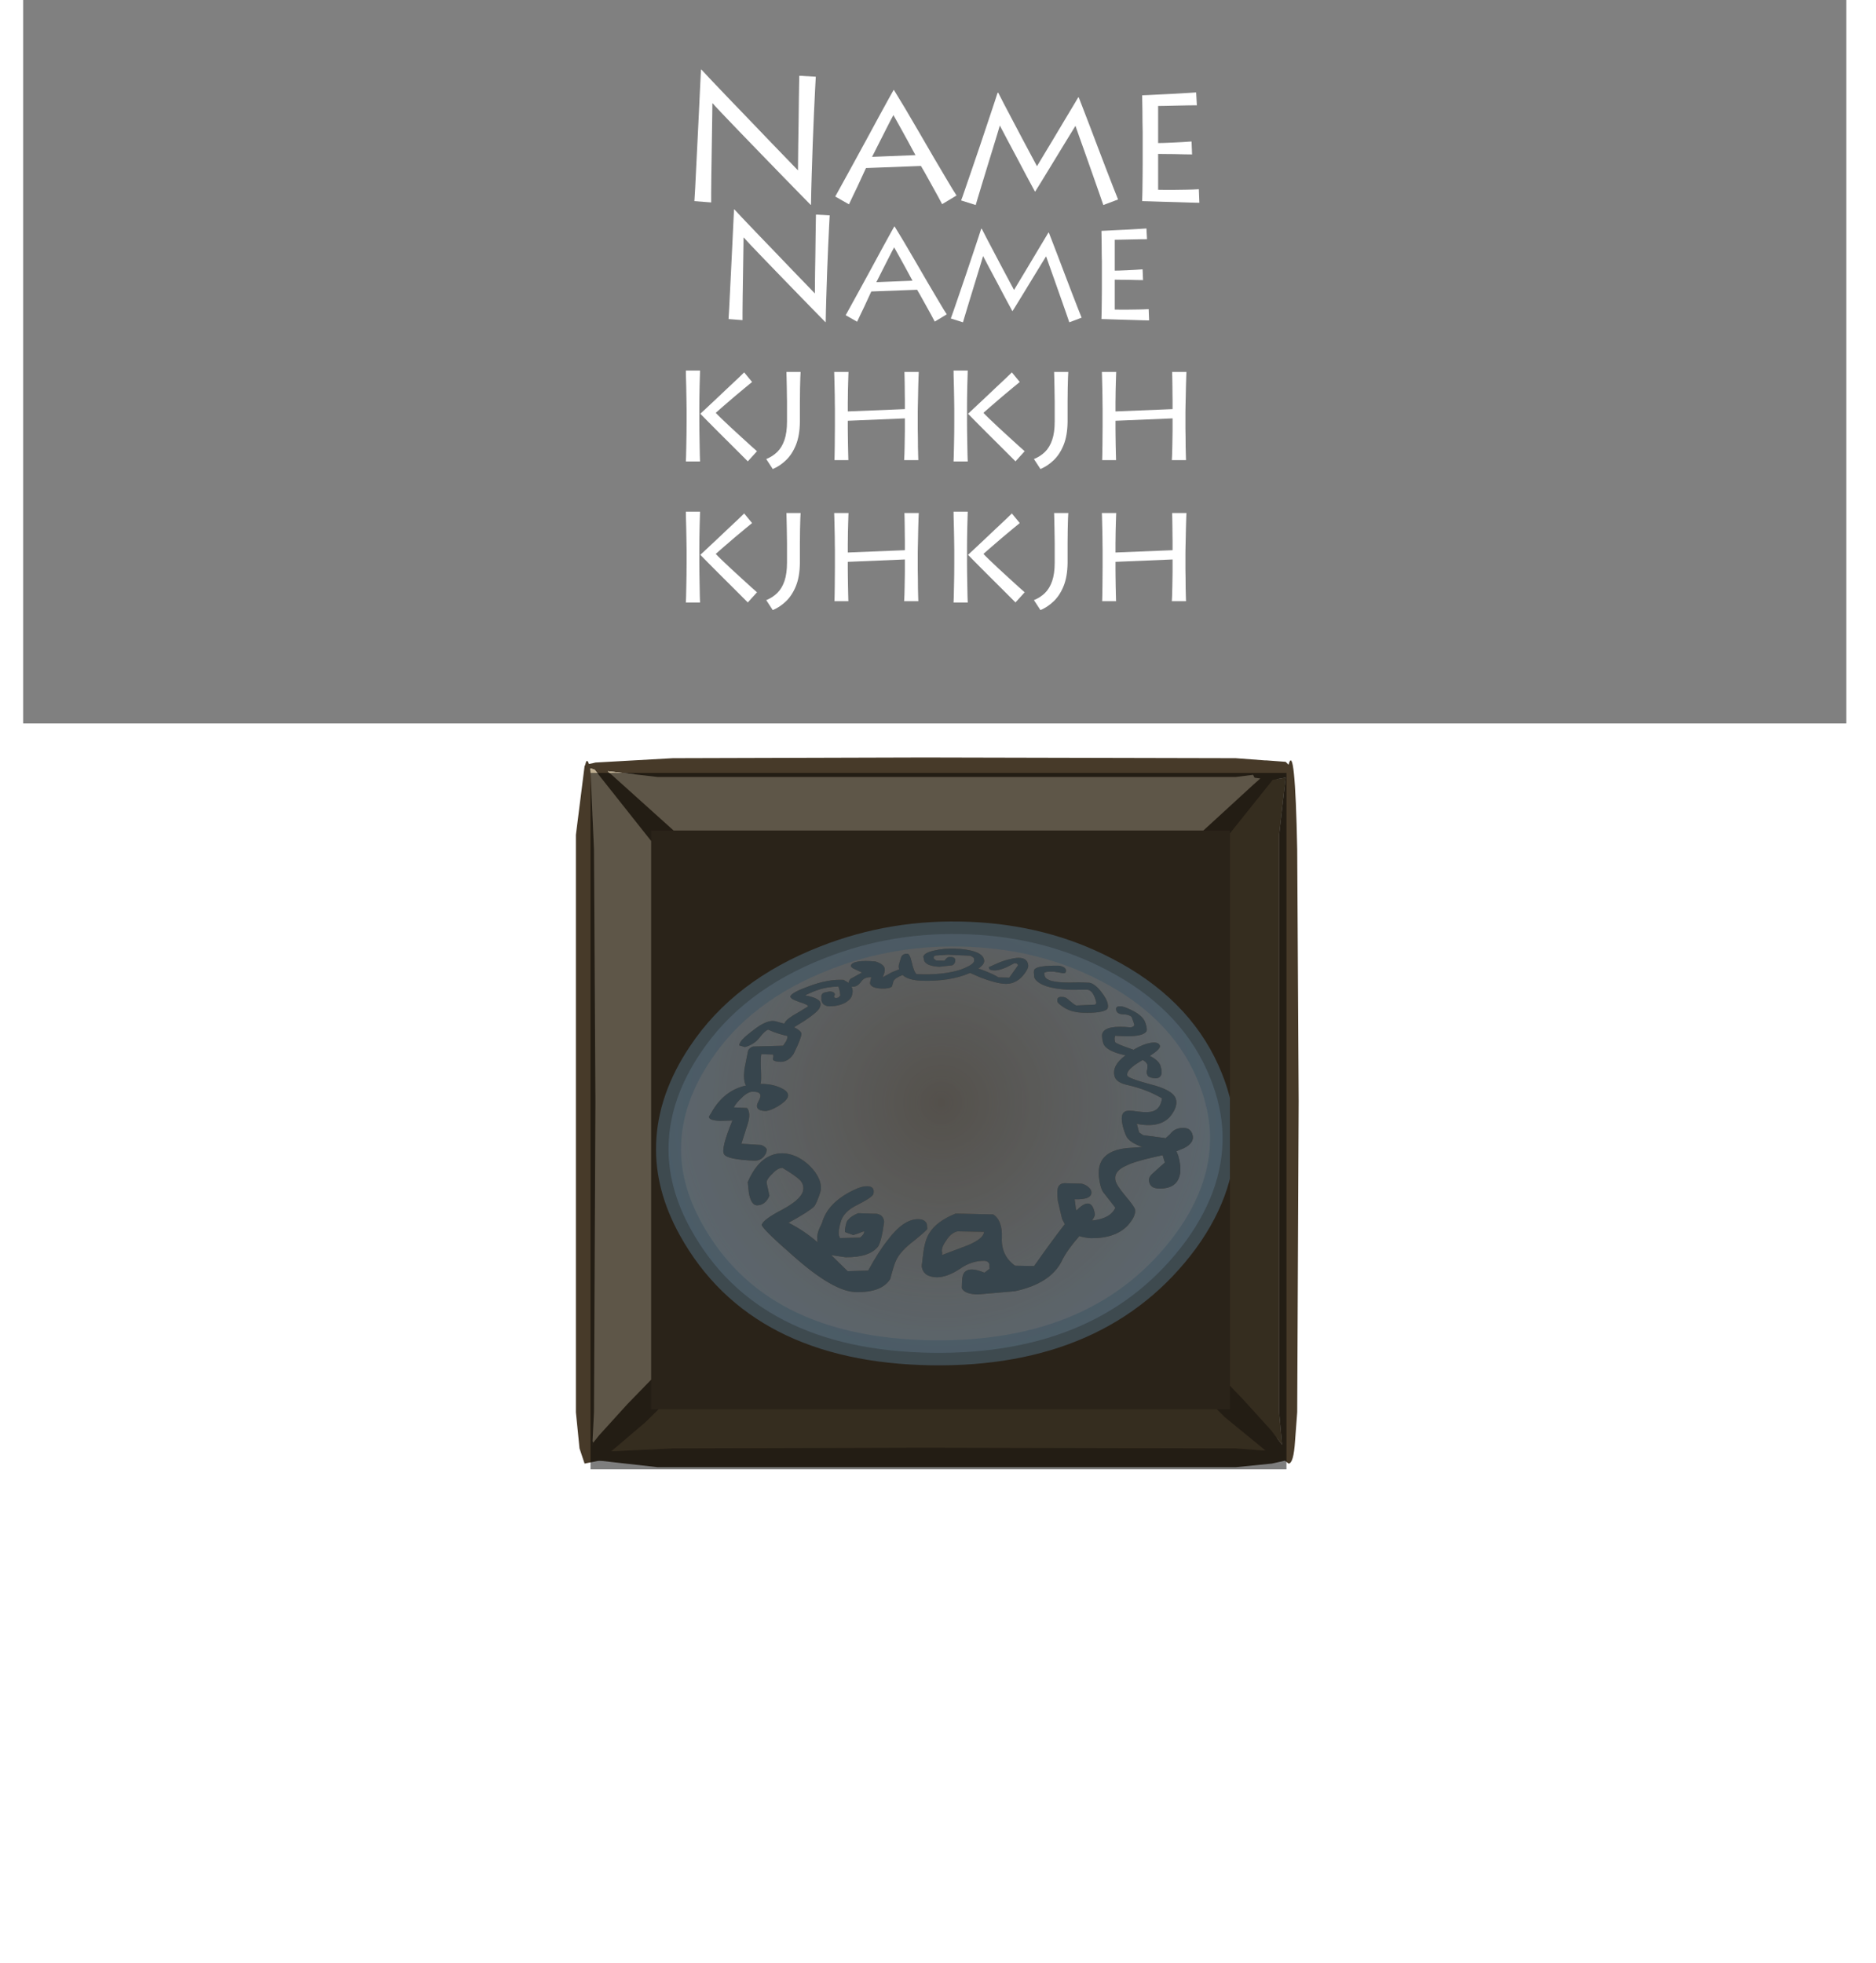 <?xml version="1.0" encoding="UTF-8" standalone="no"?>
<svg xmlns:ffdec="https://www.free-decompiler.com/flash" xmlns:xlink="http://www.w3.org/1999/xlink" ffdec:objectType="frame" height="135.65px" width="129.65px" xmlns="http://www.w3.org/2000/svg">
  <g transform="matrix(1.0, 0.0, 0.0, 1.0, 45.0, 57.4)">
    <use ffdec:characterId="933" height="47.45" id="bgcolor" transform="matrix(1.0, 0.0, 0.0, 1.0, -4.2, -3.9)" width="47.45" xlink:href="#sprite0"/>
    <use ffdec:characterId="921" height="22.0" id="hitbox" transform="matrix(2.23, 0.0, 0.0, 2.175, -4.55, -4.25)" width="22.0" xlink:href="#sprite1"/>
    <clipPath id="clipPath0" transform="matrix(1.0, 0.0, 0.0, 1.0, 0.0, 0.0)">
      <path d="M40.0 0.0 L40.0 40.0 0.0 40.0 0.0 0.0 40.0 0.0" fill="#cccccc" fill-rule="evenodd" stroke="none"/>
    </clipPath>
    <g clip-path="url(#clipPath0)">
      <filter id="filter0">
        <feColorMatrix in="SourceGraphic" result="filterResult0" type="matrix" values="0 0 0 0 0.302,0 0 0 0 0.694,0 0 0 0 0.992,0 0 0 1 0"/>
        <feConvolveMatrix divisor="484.0" in="filterResult0" kernelMatrix="1 1 1 1 1 1 1 1 1 1 1 1 1 1 1 1 1 1 1 1 1 1 1 1 1 1 1 1 1 1 1 1 1 1 1 1 1 1 1 1 1 1 1 1 1 1 1 1 1 1 1 1 1 1 1 1 1 1 1 1 1 1 1 1 1 1 1 1 1 1 1 1 1 1 1 1 1 1 1 1 1 1 1 1 1 1 1 1 1 1 1 1 1 1 1 1 1 1 1 1 1 1 1 1 1 1 1 1 1 1 1 1 1 1 1 1 1 1 1 1 1 1 1 1 1 1 1 1 1 1 1 1 1 1 1 1 1 1 1 1 1 1 1 1 1 1 1 1 1 1 1 1 1 1 1 1 1 1 1 1 1 1 1 1 1 1 1 1 1 1 1 1 1 1 1 1 1 1 1 1 1 1 1 1 1 1 1 1 1 1 1 1 1 1 1 1 1 1 1 1 1 1 1 1 1 1 1 1 1 1 1 1 1 1 1 1 1 1 1 1 1 1 1 1 1 1 1 1 1 1 1 1 1 1 1 1 1 1 1 1 1 1 1 1 1 1 1 1 1 1 1 1 1 1 1 1 1 1 1 1 1 1 1 1 1 1 1 1 1 1 1 1 1 1 1 1 1 1 1 1 1 1 1 1 1 1 1 1 1 1 1 1 1 1 1 1 1 1 1 1 1 1 1 1 1 1 1 1 1 1 1 1 1 1 1 1 1 1 1 1 1 1 1 1 1 1 1 1 1 1 1 1 1 1 1 1 1 1 1 1 1 1 1 1 1 1 1 1 1 1 1 1 1 1 1 1 1 1 1 1 1 1 1 1 1 1 1 1 1 1 1 1 1 1 1 1 1 1 1 1 1 1 1 1 1 1 1 1 1 1 1 1 1 1 1 1 1 1 1 1 1 1 1 1 1 1 1 1 1 1 1 1 1 1 1 1 1 1 1 1 1 1 1 1 1 1 1 1 1 1 1 1 1 1 1 1 1 1 1 1 1 1 1 1 1 1 1 1 1 1 1 1 1 1 1 1 1 1 1 1 1 1 1 1 1 1 1 1 1 1 1 1 1 1 1 1 1 1 1 1 1 1 1 1" order="22 22" result="filterResult1"/>
        <feComposite in="SourceGraphic" in2="filterResult1" operator="over" result="filterResult2"/>
      </filter>
      <use ffdec:characterId="724" filter="url(#filter0)" height="178.3" transform="matrix(0.172, 0.0, 0.0, 0.172, 0.338, 6.287)" width="232.65" xlink:href="#sprite2"/>
    </g>
    <filter id="filter1">
      <feColorMatrix in="SourceGraphic" result="filterResult3" type="matrix" values="0 0 0 0 0.0,0 0 0 0 0.0,0 0 0 0 0.0,0 0 0 1 0"/>
      <feConvolveMatrix divisor="4.0" in="filterResult3" kernelMatrix="1 1 1 1" order="2 2" result="filterResult4"/>
      <feComposite in="SourceGraphic" in2="filterResult4" operator="over" result="filterResult5"/>
    </filter>
    <use ffdec:characterId="935" filter="url(#filter1)" height="15.75" id="txt_hotkey" transform="matrix(1.0, 0.0, 0.0, 1.0, -3.85, -0.1)" width="18.0" xlink:href="#text0"/>
    <use ffdec:characterId="948" ffdec:characterName="Army_fla.Hud_BgButton_151" height="97.6" id="bg" transform="matrix(1.0, 0.0, 0.0, 1.0, -29.05, -29.25)" width="97.6" xlink:href="#sprite3"/>
    <use ffdec:characterId="950" ffdec:characterName="Army_fla.Hud_cooldown_152" height="48.5" id="cdcover" transform="matrix(0.998, 0.0, 0.0, 0.99, -4.2, -4)" width="48.1" xlink:href="#sprite4"/>
    <use ffdec:characterId="950" ffdec:characterName="Army_fla.Hud_cooldown_152" height="48.5" id="cd" transform="matrix(0.998, 0.0, 0.0, 0.99, -4.2, -4)" width="48.1" xlink:href="#sprite4"/>
    <use ffdec:characterId="953" ffdec:characterName="Army_fla.Hud_Description_153" height="50.1" id="desc" transform="matrix(1.0, 0.0, 0.0, 1.0, -44.9, -57.4)" width="129.55" xlink:href="#sprite5"/>
  </g>
  <defs>
    <g id="sprite0" transform="matrix(1.0, 0.0, 0.0, 1.0, 0.0, 0.0)">
      <use ffdec:characterId="932" height="47.45" transform="matrix(1.0, 0.0, 0.0, 1.0, 0.0, 0.0)" width="47.45" xlink:href="#shape0"/>
    </g>
    <g id="shape0" transform="matrix(1.0, 0.0, 0.0, 1.0, 0.0, 0.0)">
      <path d="M47.45 0.0 L47.45 47.45 0.0 47.45 0.0 0.0 47.45 0.0" fill="#564732" fill-rule="evenodd" stroke="none"/>
    </g>
    <g id="sprite1" transform="matrix(1.0, 0.0, 0.0, 1.0, 0.0, 0.0)">
      <use ffdec:characterId="145" height="22.0" transform="matrix(1.0, 0.0, 0.0, 1.0, 0.0, 0.0)" width="22.0" xlink:href="#shape1"/>
    </g>
    <g id="shape1" transform="matrix(1.0, 0.0, 0.0, 1.0, 0.0, 0.0)">
      <path d="M22.0 0.0 L22.0 22.0 0.0 22.0 0.0 0.0 22.0 0.0" fill="#00ff00" fill-opacity="0.0" fill-rule="evenodd" stroke="none"/>
    </g>
    <g id="sprite2" transform="matrix(1.0, 0.0, 0.0, 1.0, 5.0, 5.0)">
      <use ffdec:characterId="723" height="178.3" transform="matrix(1.0, 0.0, 0.0, 1.0, -5.0, -5.0)" width="232.65" xlink:href="#shape3"/>
    </g>
    <g id="shape3" transform="matrix(1.0, 0.0, 0.0, 1.0, 5.0, 5.0)">
      <path d="M173.95 23.35 Q175.95 25.95 176.4 27.65 176.9 29.55 176.15 30.3 174.1 31.9 166.3 31.65 161.5 31.45 158.4 29.2 156.3 27.8 156.25 27.0 156.0 25.1 158.2 25.3 159.7 25.25 161.2 26.85 163.0 28.4 163.85 28.75 L171.4 28.4 Q172.0 28.05 171.85 27.3 170.7 22.8 168.45 22.4 L161.55 22.45 Q151.9 22.05 148.4 19.25 147.3 18.4 146.95 17.35 L146.9 16.4 Q146.6 14.45 147.3 14.0 149.0 12.65 156.75 12.75 159.4 13.1 159.7 14.5 159.9 15.9 158.5 15.75 L154.8 15.15 Q151.5 15.0 150.95 15.7 L151.1 16.5 Q151.2 17.9 153.25 18.65 156.5 19.8 165.2 19.45 L169.2 19.6 Q171.45 20.1 173.95 23.35 M181.0 29.1 Q182.2 28.85 184.65 29.95 190.4 32.4 191.55 35.5 192.55 38.4 192.0 39.2 190.15 41.75 179.5 40.9 179.05 41.95 179.45 43.4 179.55 44.05 186.9 46.55 L187.35 46.25 Q190.8 44.25 193.75 43.75 196.85 43.25 197.45 44.85 197.9 46.15 193.4 49.0 196.9 50.75 197.65 52.85 198.15 54.4 198.15 55.75 197.95 57.95 195.75 58.0 193.55 57.9 192.65 57.1 L192.2 56.1 Q192.0 55.45 192.4 54.3 L192.45 52.55 Q192.0 51.4 190.55 50.65 183.7 54.5 184.35 56.9 184.65 58.0 193.55 60.4 202.5 62.6 203.8 66.1 204.85 69.05 201.9 72.95 197.75 78.2 188.2 76.3 L189.1 79.75 190.7 80.85 199.45 82.0 199.65 82.15 201.55 80.45 Q203.3 78.05 206.45 77.95 209.55 77.75 210.45 80.3 211.7 83.8 207.05 86.1 L204.1 87.3 204.8 89.0 Q205.95 92.9 205.6 96.05 204.65 102.5 197.05 102.3 194.75 102.25 193.8 101.05 193.35 100.55 193.15 99.6 192.65 97.85 194.6 96.2 195.75 95.1 199.45 91.85 L198.55 88.9 195.85 89.5 Q187.1 91.45 184.15 93.0 178.8 95.25 179.6 99.05 180.0 100.95 183.5 105.15 187.1 109.4 187.45 110.65 187.95 113.2 184.65 117.0 179.7 122.35 169.75 122.25 167.05 122.05 165.1 121.4 160.0 127.2 157.9 131.65 153.35 140.5 139.2 143.55 L124.3 144.85 Q118.8 144.7 117.85 142.25 L117.95 139.6 Q118.05 136.65 119.2 135.7 121.25 133.75 126.95 136.1 L129.0 134.55 128.95 132.7 Q128.5 131.45 127.05 131.35 121.85 131.2 117.05 134.6 111.95 137.95 107.8 137.95 102.25 137.8 101.75 133.45 L102.3 128.85 Q102.95 123.1 104.85 120.15 107.8 115.4 115.4 112.35 L130.5 112.7 Q134.2 115.1 133.95 121.95 133.6 129.25 139.25 133.3 L146.9 133.45 Q154.7 122.4 159.25 116.6 L158.15 114.5 156.45 107.25 Q156.1 103.95 156.3 102.9 156.6 100.25 159.1 100.15 L166.15 100.35 Q168.05 100.9 169.15 102.1 169.8 102.8 169.9 103.5 170.4 106.85 163.2 106.6 L163.7 110.45 163.95 111.1 Q170.1 104.8 171.35 112.7 171.45 113.2 170.2 115.15 177.6 114.4 179.55 110.0 L174.6 103.65 Q173.65 102.2 173.15 99.05 170.9 86.5 186.3 85.9 L190.35 85.6 Q186.4 84.2 184.7 82.35 183.6 81.2 182.6 77.4 181.4 72.5 183.3 71.45 184.4 70.65 188.4 71.35 192.75 71.9 194.65 71.25 197.75 70.2 198.3 66.05 192.3 62.5 184.65 60.75 179.8 59.75 179.2 57.05 178.15 52.85 183.6 48.8 L183.55 48.75 Q175.4 47.0 174.6 43.6 173.85 40.5 174.5 39.6 176.15 36.55 185.7 37.55 187.05 37.3 187.2 36.55 L186.8 35.3 186.1 33.35 Q185.1 32.35 182.65 32.3 181.0 32.25 180.3 31.45 L179.95 30.85 Q179.5 29.15 181.0 29.1 M142.3 16.9 Q139.35 20.2 135.35 20.05 131.55 19.9 125.15 17.4 L121.15 15.65 121.0 15.75 Q113.05 19.15 101.65 18.8 96.2 18.55 94.1 16.5 91.0 17.65 90.4 19.0 L89.8 21.1 Q88.9 22.05 85.55 21.95 81.45 21.75 81.0 19.95 80.9 19.45 81.5 17.4 78.75 17.2 77.4 19.2 75.9 21.25 74.1 21.2 L73.55 21.2 Q74.45 22.8 73.55 25.2 73.0 26.45 71.0 27.65 68.25 29.1 64.6 29.05 61.95 28.95 61.45 26.7 61.4 24.45 61.5 24.6 61.75 23.7 63.0 23.45 L64.85 23.1 Q66.65 23.2 66.85 24.25 L66.5 25.4 67.2 25.8 68.3 25.55 69.05 24.7 68.75 22.75 68.3 21.1 Q63.05 21.35 59.95 22.55 58.05 23.15 55.35 24.45 L54.95 24.7 Q59.7 25.55 60.85 27.15 61.45 28.15 60.75 29.65 59.9 31.45 54.65 34.9 L50.45 37.5 Q52.65 38.5 53.35 39.7 53.75 40.5 51.9 44.75 L50.25 48.25 Q48.05 51.45 44.95 51.4 42.0 51.25 41.95 50.3 42.3 49.05 42.05 48.45 L37.3 48.3 Q36.95 49.55 37.15 54.45 37.35 59.1 37.05 59.95 L36.9 60.25 37.15 60.25 Q41.9 60.25 45.35 61.95 48.75 63.55 47.9 65.7 47.05 67.4 43.9 69.3 40.7 71.15 38.85 71.15 34.05 70.9 36.25 67.1 38.35 63.4 34.15 63.4 32.0 63.2 29.35 65.9 27.4 67.7 26.4 69.4 L26.25 69.7 31.6 69.95 Q33.2 72.05 31.8 76.45 L29.3 84.3 37.3 84.8 Q39.1 85.55 39.5 86.55 L39.25 87.95 Q37.75 91.1 34.65 91.1 23.4 90.65 22.3 88.45 21.05 86.2 25.7 74.95 L20.9 75.1 Q16.3 74.95 16.25 73.45 L17.3 71.7 Q22.3 62.85 31.15 60.9 30.0 59.1 30.5 54.4 L31.9 47.35 Q32.05 46.0 33.9 45.25 L46.05 44.9 47.25 43.15 Q48.2 41.15 47.6 40.95 43.65 40.1 40.05 38.45 38.75 38.85 36.55 41.7 34.45 44.4 30.75 45.45 L28.5 44.8 Q28.3 44.45 29.0 43.3 29.9 41.8 34.25 38.55 39.6 34.35 42.9 35.05 L46.5 36.05 46.75 35.65 Q47.55 34.05 51.85 31.7 L56.05 29.15 Q56.35 28.5 52.45 27.3 48.45 25.9 49.05 24.9 49.8 23.4 56.6 20.95 64.2 18.1 70.35 18.45 L72.4 19.65 72.55 18.95 Q72.85 18.05 73.85 17.65 L77.75 15.5 74.2 13.85 Q73.1 13.1 73.3 12.65 74.2 10.3 83.15 11.05 86.75 12.2 86.9 14.1 87.05 15.1 86.1 17.4 L89.75 15.4 92.7 14.2 Q92.35 13.25 92.6 12.3 L92.95 11.1 93.55 9.2 Q94.2 7.9 95.95 7.95 96.95 7.9 97.75 11.35 98.65 15.35 99.7 16.15 110.15 16.65 117.35 14.35 122.6 12.4 122.8 10.9 L122.75 9.75 Q122.45 9.3 121.25 8.75 L112.25 8.35 107.55 8.65 Q106.65 8.8 106.6 9.25 106.45 9.75 106.75 10.05 L107.55 10.65 110.85 10.75 111.65 9.85 Q112.25 9.15 113.4 9.25 114.85 9.25 115.25 10.2 L115.2 11.0 Q115.05 12.05 114.05 12.6 L108.85 13.2 Q103.95 12.95 102.8 10.95 L102.4 9.15 Q102.7 7.55 106.85 6.65 110.4 5.75 115.15 5.9 120.1 6.05 123.3 7.2 126.95 8.5 126.85 11.05 126.75 12.35 124.5 13.95 125.85 14.25 128.0 15.2 130.95 16.4 132.6 17.45 L136.95 17.55 140.45 12.6 140.3 12.1 140.2 12.25 140.0 11.9 139.0 11.75 136.0 13.3 Q132.8 14.75 130.75 14.65 129.25 14.6 128.85 14.0 L128.7 13.35 131.25 12.2 Q134.15 10.85 136.65 10.25 144.15 8.2 144.55 12.65 144.65 14.15 142.3 16.9 M41.85 96.25 Q39.95 98.0 39.5 99.3 39.3 99.75 39.95 102.35 L40.55 105.2 Q38.9 109.1 35.45 109.05 33.2 108.9 32.3 104.05 L31.85 99.7 Q35.45 91.35 41.1 89.05 45.65 87.1 51.0 89.25 55.65 91.35 58.85 95.6 62.05 100.1 61.0 103.8 59.55 108.25 58.55 109.5 56.45 111.55 48.25 116.05 54.2 119.0 60.0 123.95 59.75 123.25 59.8 122.7 59.6 120.65 60.7 118.2 L61.7 116.1 Q63.9 108.05 74.1 103.05 77.85 101.15 80.35 101.4 82.95 101.65 82.35 104.45 82.0 105.75 76.15 108.75 70.15 111.55 69.1 116.1 67.8 120.65 68.95 122.2 L77.0 122.0 Q78.3 120.95 78.6 120.05 L78.65 119.5 Q78.1 119.55 76.5 120.25 L74.25 121.0 70.95 119.8 Q70.75 118.9 71.35 116.6 71.6 115.3 72.35 114.7 73.35 113.4 76.2 112.2 L83.8 112.45 Q86.4 112.95 86.65 115.65 L86.1 119.4 Q85.2 124.1 84.25 125.55 80.8 130.0 71.15 129.9 L65.4 129.05 72.0 135.5 80.25 135.25 Q84.45 127.55 88.05 123.05 94.45 114.5 100.35 114.6 102.95 114.6 103.8 116.45 L104.0 118.5 Q103.85 119.05 98.95 123.05 93.1 127.45 91.45 131.2 90.7 132.6 89.1 138.65 85.65 144.15 75.25 143.9 66.35 143.7 50.5 129.7 36.95 117.9 37.5 116.75 38.25 114.65 45.65 110.8 52.75 107.0 53.95 103.65 54.7 101.1 53.05 99.15 51.3 97.25 45.8 94.0 44.0 93.95 41.85 96.25 M111.45 123.4 Q109.35 126.35 110.0 128.15 L109.9 129.0 120.25 125.1 Q126.65 122.4 126.8 119.7 L116.1 119.5 Q113.4 120.15 111.45 123.4" fill="#7ba6c3" fill-opacity="0.722" fill-rule="evenodd" stroke="none"/>
      <path d="M111.45 123.4 Q113.4 120.15 116.1 119.5 L126.8 119.7 Q126.65 122.4 120.25 125.1 L109.9 129.0 110.0 128.15 Q109.35 126.35 111.45 123.4" fill="url(#gradient0)" fill-rule="evenodd" stroke="none"/>
      <path d="M181.0 29.1 Q179.5 29.15 179.95 30.85 L180.3 31.45 Q181.0 32.25 182.65 32.3 185.1 32.35 186.1 33.35 L186.8 35.3 187.2 36.55 Q187.05 37.3 185.7 37.55 176.15 36.55 174.5 39.6 173.85 40.5 174.6 43.6 175.4 47.0 183.55 48.75 L183.6 48.8 Q178.15 52.85 179.2 57.05 179.8 59.75 184.65 60.75 192.3 62.5 198.3 66.05 197.75 70.2 194.65 71.25 192.75 71.9 188.4 71.35 184.4 70.65 183.3 71.45 181.4 72.5 182.6 77.4 183.6 81.2 184.7 82.35 186.4 84.2 190.35 85.6 L186.3 85.9 Q170.9 86.5 173.15 99.05 173.65 102.2 174.6 103.65 L179.55 110.0 Q177.6 114.4 170.2 115.15 171.45 113.2 171.35 112.7 170.1 104.8 163.95 111.1 L163.7 110.45 163.2 106.6 Q170.4 106.85 169.9 103.5 169.8 102.8 169.15 102.1 168.05 100.9 166.15 100.35 L159.1 100.15 Q156.6 100.25 156.3 102.9 156.1 103.95 156.45 107.25 L158.15 114.5 159.25 116.6 Q154.7 122.4 146.9 133.45 L139.25 133.3 Q133.6 129.25 133.95 121.95 134.2 115.1 130.5 112.7 L115.4 112.35 Q107.8 115.4 104.85 120.15 102.95 123.1 102.3 128.85 L101.75 133.45 Q102.25 137.8 107.8 137.95 111.95 137.95 117.05 134.6 121.85 131.2 127.05 131.35 128.5 131.45 128.95 132.7 L129.0 134.55 126.95 136.1 Q121.25 133.75 119.2 135.7 118.05 136.65 117.95 139.6 L117.85 142.25 Q118.8 144.7 124.3 144.85 L139.2 143.55 Q153.35 140.5 157.9 131.65 160.0 127.2 165.1 121.4 167.05 122.05 169.75 122.25 179.7 122.35 184.65 117.0 187.95 113.2 187.45 110.65 187.1 109.4 183.5 105.15 180.0 100.95 179.6 99.05 178.8 95.25 184.15 93.0 187.1 91.45 195.85 89.5 L198.55 88.9 199.45 91.85 Q195.75 95.1 194.6 96.2 192.65 97.85 193.15 99.6 193.35 100.55 193.8 101.05 194.75 102.25 197.05 102.3 204.65 102.5 205.6 96.05 205.95 92.9 204.8 89.0 L204.1 87.3 207.05 86.1 Q211.7 83.8 210.45 80.3 209.55 77.75 206.45 77.95 203.3 78.05 201.55 80.45 L199.65 82.15 199.45 82.0 190.7 80.85 189.1 79.75 188.2 76.3 Q197.75 78.2 201.9 72.95 204.85 69.05 203.8 66.1 202.5 62.6 193.55 60.4 184.65 58.0 184.35 56.9 183.7 54.5 190.55 50.65 192.0 51.4 192.45 52.55 L192.4 54.3 Q192.0 55.45 192.2 56.1 L192.65 57.1 Q193.55 57.9 195.75 58.0 197.95 57.95 198.15 55.75 198.15 54.4 197.65 52.85 196.9 50.75 193.4 49.0 197.9 46.15 197.45 44.85 196.85 43.25 193.75 43.75 190.8 44.25 187.35 46.25 L186.9 46.55 Q179.55 44.05 179.45 43.4 179.05 41.95 179.5 40.9 190.15 41.75 192.0 39.2 192.55 38.4 191.55 35.5 190.4 32.4 184.65 29.95 182.2 28.85 181.0 29.1 M173.95 23.35 Q171.45 20.1 169.2 19.6 L165.2 19.45 Q156.5 19.8 153.25 18.65 151.2 17.9 151.1 16.5 L150.95 15.7 Q151.5 15.0 154.8 15.15 L158.5 15.75 Q159.9 15.9 159.7 14.5 159.4 13.1 156.75 12.75 149.0 12.65 147.3 14.0 146.6 14.45 146.9 16.4 L146.95 17.35 Q147.3 18.4 148.4 19.25 151.9 22.05 161.55 22.45 L168.45 22.4 Q170.7 22.8 171.85 27.3 172.0 28.05 171.4 28.4 L163.85 28.75 Q163.0 28.4 161.2 26.85 159.7 25.25 158.2 25.3 156.0 25.1 156.25 27.0 156.3 27.8 158.4 29.2 161.5 31.45 166.3 31.65 174.1 31.9 176.15 30.3 176.9 29.55 176.4 27.65 175.95 25.95 173.95 23.35 M222.5 77.95 Q224.1 101.0 207.95 123.3 174.1 169.25 105.7 168.3 35.85 167.15 9.0 118.7 -0.5 101.6 0.05 84.65 0.6 66.15 12.8 47.95 29.65 22.6 62.95 9.65 90.4 -1.15 120.9 0.15 151.0 1.4 175.7 14.25 204.9 29.25 216.4 54.85 221.65 66.5 222.5 77.95 M41.85 96.25 Q44.0 93.95 45.8 94.0 51.3 97.25 53.05 99.15 54.7 101.1 53.95 103.65 52.75 107.0 45.65 110.8 38.25 114.65 37.5 116.75 36.95 117.9 50.5 129.7 66.35 143.7 75.25 143.9 85.65 144.15 89.1 138.65 90.7 132.6 91.45 131.2 93.1 127.45 98.95 123.05 103.85 119.05 104.0 118.5 L103.8 116.45 Q102.95 114.6 100.35 114.6 94.45 114.5 88.05 123.05 84.45 127.55 80.25 135.25 L72.0 135.5 65.4 129.05 71.15 129.9 Q80.8 130.0 84.25 125.55 85.2 124.1 86.1 119.4 L86.65 115.65 Q86.4 112.95 83.8 112.45 L76.2 112.2 Q73.35 113.4 72.35 114.7 71.6 115.3 71.35 116.6 70.75 118.9 70.95 119.8 L74.25 121.0 76.5 120.25 Q78.1 119.55 78.65 119.5 L78.6 120.05 Q78.3 120.95 77.0 122.0 L68.95 122.2 Q67.8 120.65 69.1 116.1 70.15 111.55 76.15 108.75 82.0 105.75 82.35 104.45 82.95 101.65 80.35 101.4 77.85 101.15 74.1 103.05 63.9 108.05 61.7 116.1 L60.7 118.2 Q59.6 120.65 59.8 122.7 59.75 123.25 60.0 123.95 54.2 119.0 48.25 116.05 56.45 111.55 58.55 109.5 59.55 108.25 61.0 103.8 62.05 100.1 58.85 95.6 55.65 91.35 51.0 89.25 45.65 87.1 41.1 89.05 35.45 91.35 31.85 99.7 L32.3 104.05 Q33.2 108.9 35.45 109.05 38.9 109.1 40.55 105.2 L39.95 102.35 Q39.3 99.75 39.5 99.3 39.95 98.0 41.85 96.25 M142.3 16.9 Q144.65 14.15 144.55 12.65 144.15 8.2 136.65 10.25 134.15 10.85 131.25 12.2 L128.7 13.35 128.85 14.0 Q129.25 14.6 130.75 14.65 132.8 14.75 136.0 13.3 L139.0 11.75 140.0 11.9 140.2 12.25 140.3 12.1 140.45 12.6 136.95 17.55 132.6 17.45 Q130.95 16.4 128.0 15.2 125.85 14.25 124.5 13.95 126.75 12.35 126.85 11.05 126.95 8.5 123.3 7.2 120.1 6.05 115.15 5.9 110.4 5.75 106.85 6.65 102.7 7.55 102.4 9.15 L102.8 10.95 Q103.95 12.95 108.85 13.2 L114.05 12.6 Q115.05 12.05 115.2 11.0 L115.25 10.2 Q114.85 9.25 113.4 9.25 112.25 9.15 111.65 9.85 L110.85 10.75 107.55 10.65 106.75 10.05 Q106.45 9.75 106.6 9.25 106.65 8.8 107.55 8.65 L112.25 8.35 121.25 8.75 Q122.45 9.3 122.75 9.75 L122.8 10.9 Q122.6 12.4 117.35 14.35 110.15 16.65 99.7 16.15 98.65 15.35 97.75 11.35 96.95 7.9 95.95 7.95 94.2 7.9 93.55 9.2 L92.95 11.1 92.6 12.3 Q92.35 13.25 92.7 14.2 L89.75 15.4 86.1 17.4 Q87.05 15.1 86.9 14.1 86.75 12.2 83.15 11.05 74.2 10.3 73.3 12.65 73.1 13.1 74.2 13.85 L77.75 15.5 73.85 17.65 Q72.85 18.05 72.55 18.95 L72.4 19.65 70.35 18.45 Q64.2 18.1 56.6 20.95 49.8 23.4 49.05 24.9 48.45 25.9 52.45 27.3 56.35 28.5 56.05 29.15 L51.85 31.7 Q47.55 34.05 46.75 35.65 L46.5 36.05 42.9 35.05 Q39.6 34.35 34.25 38.55 29.9 41.8 29.0 43.3 28.3 44.45 28.5 44.8 L30.75 45.45 Q34.45 44.4 36.55 41.7 38.75 38.85 40.05 38.45 43.65 40.1 47.6 40.95 48.2 41.15 47.25 43.15 L46.05 44.9 33.9 45.25 Q32.05 46.0 31.9 47.35 L30.5 54.4 Q30.0 59.1 31.15 60.9 22.3 62.85 17.3 71.7 L16.25 73.45 Q16.3 74.95 20.9 75.1 L25.7 74.95 Q21.05 86.2 22.3 88.45 23.4 90.65 34.65 91.1 37.75 91.1 39.25 87.95 L39.5 86.55 Q39.1 85.55 37.3 84.8 L29.3 84.3 31.8 76.45 Q33.2 72.05 31.6 69.95 L26.25 69.7 26.4 69.4 Q27.4 67.7 29.35 65.9 32.0 63.2 34.15 63.4 38.35 63.4 36.25 67.1 34.05 70.9 38.85 71.15 40.7 71.15 43.9 69.3 47.05 67.4 47.9 65.7 48.75 63.55 45.35 61.95 41.9 60.25 37.15 60.25 L36.9 60.25 37.05 59.95 Q37.35 59.1 37.15 54.45 36.95 49.55 37.3 48.3 L42.05 48.45 Q42.3 49.05 41.95 50.3 42.0 51.25 44.95 51.4 48.05 51.45 50.25 48.25 L51.9 44.75 Q53.75 40.5 53.35 39.7 52.65 38.5 50.45 37.5 L54.65 34.9 Q59.9 31.45 60.75 29.65 61.45 28.15 60.85 27.15 59.7 25.55 54.95 24.7 L55.35 24.45 Q58.05 23.15 59.95 22.55 63.05 21.35 68.3 21.1 L68.75 22.75 69.05 24.7 68.3 25.55 67.2 25.8 66.5 25.4 66.85 24.25 Q66.65 23.2 64.85 23.1 L63.0 23.45 Q61.75 23.7 61.5 24.6 61.4 24.45 61.45 26.7 61.95 28.95 64.6 29.05 68.25 29.1 71.0 27.65 73.0 26.45 73.55 25.2 74.45 22.8 73.55 21.2 L74.1 21.2 Q75.9 21.25 77.4 19.2 78.75 17.2 81.5 17.4 80.9 19.45 81.0 19.95 81.45 21.75 85.55 21.95 88.9 22.05 89.8 21.1 L90.4 19.0 Q91.0 17.65 94.1 16.5 96.2 18.55 101.65 18.8 113.05 19.15 121.0 15.75 L121.15 15.65 125.15 17.4 Q131.55 19.9 135.35 20.05 139.35 20.2 142.3 16.9" fill="url(#gradient1)" fill-rule="evenodd" stroke="none"/>
      <path d="M222.5 77.95 Q224.1 101.0 207.95 123.3 174.1 169.25 105.7 168.3 35.85 167.15 9.0 118.7 -0.5 101.6 0.05 84.65 0.6 66.15 12.8 47.95 29.65 22.6 62.95 9.65 90.4 -1.15 120.9 0.15 151.0 1.4 175.7 14.25 204.9 29.25 216.4 54.85 221.65 66.5 222.5 77.95 Z" fill="none" stroke="#8db2cc" stroke-linecap="round" stroke-linejoin="round" stroke-opacity="0.722" stroke-width="10.05"/>
    </g>
    <radialGradient cx="0" cy="0" gradientTransform="matrix(0.089, 0.004, -0.004, 0.104, 115.35, 88.7)" gradientUnits="userSpaceOnUse" id="gradient0" r="819.2" spreadMethod="pad">
      <stop offset="0.0" stop-color="#ffffff" stop-opacity="0.498"/>
      <stop offset="1.0" stop-color="#b8cfe0"/>
    </radialGradient>
    <radialGradient cx="0" cy="0" gradientTransform="matrix(0.141, 0.0, 0.0, 0.141, 109.6, 67.8)" gradientUnits="userSpaceOnUse" id="gradient1" r="819.2" spreadMethod="pad">
      <stop offset="0.0" stop-color="#ffffff" stop-opacity="0.498"/>
      <stop offset="1.0" stop-color="#b8cfe0"/>
    </radialGradient>
    <g id="sprite3" transform="matrix(1.0, 0.0, 0.0, 1.0, 29.05, 29.25)">
      <clipPath id="clipPath1" transform="matrix(1.0, 0.0, 0.0, 1.0, 0.0, 0.0)">
        <path d="M46.5 -7.45 L46.65 -7.3 46.7 -7.2 Q47.2 -9.05 47.4 -0.7 L47.5 18.6 47.4 42.5 47.4 42.8 47.35 48.6 -7.85 48.6 -7.95 42.8 -8.0 42.5 -8.0 -1.85 -7.35 -7.1 -7.3 -7.25 Q-7.15 -7.8 -7.0 -7.3 L-6.75 -7.35 -6.5 -7.4 -0.55 -7.7 18.75 -7.8 42.65 -7.7 44.9 -7.55 45.0 -7.55 46.5 -7.45 M40.0 40.0 L40.0 0.0 0.0 0.0 0.0 40.0 40.0 40.0" fill="#00ff00" fill-rule="evenodd" stroke="none"/>
      </clipPath>
      <g clip-path="url(#clipPath1)">
        <use ffdec:characterId="937" height="49.05" transform="matrix(1.0, 0.0, 0.0, 1.0, -5.2, -5.05)" width="49.95" xlink:href="#shape5"/>
      </g>
    </g>
    <g id="shape5" transform="matrix(1.0, 0.0, 0.0, 1.0, 5.2, 5.05)">
      <path d="M18.85 -5.05 L40.4 -5.0 42.4 -4.85 42.5 -4.85 43.85 -4.75 44.0 -4.6 44.05 -4.55 Q44.5 -6.2 44.65 1.3 L44.75 18.7 44.65 40.2 44.5 42.2 Q44.4 43.75 44.05 43.75 L43.8 43.55 42.9 43.75 40.4 44.0 0.45 44.0 -3.55 43.55 -3.6 43.55 -4.6 43.75 -4.95 42.7 -5.2 40.2 -5.2 0.3 -4.6 -4.45 -4.55 -4.55 Q-4.45 -5.05 -4.3 -4.6 L-4.05 -4.65 -3.85 -4.7 1.5 -5.0 18.85 -5.05 M36.4 1.65 L36.8 1.25 41.65 -3.2 42.1 -3.6 41.7 -3.65 41.6 -3.85 40.4 -3.7 0.45 -3.7 -3.0 -4.1 2.5 0.85 3.3 1.65 1.8 1.65 1.8 2.6 1.8 1.65 3.3 1.65 3.6 1.95 2.0 1.95 2.0 2.8 1.8 2.6 0.3 1.1 -3.9 -4.2 -4.2 -4.3 -3.95 1.3 -3.85 18.7 -3.95 40.2 -4.05 42.2 -4.05 42.5 -4.0 42.3 -3.6 41.8 -1.65 39.65 1.8 36.1 1.8 37.95 2.0 37.95 1.8 37.95 1.8 36.1 2.0 35.9 2.0 37.95 2.6 37.95 -0.4 40.9 -2.75 42.9 1.5 42.7 18.85 42.65 40.4 42.7 42.4 42.85 42.5 42.85 42.4 42.8 39.65 40.55 37.05 37.95 38.0 37.95 38.15 37.95 38.15 36.45 38.15 37.95 38.0 37.95 38.0 36.35 38.15 36.45 40.9 39.3 42.85 41.45 43.6 42.45 43.4 40.2 43.4 0.3 43.85 -3.65 43.8 -3.65 42.95 -3.5 42.8 -3.3 39.0 1.45 38.15 2.3 38.15 1.65 36.4 1.65 38.15 1.65 38.15 2.3 38.0 2.45 38.0 1.95 36.0 1.95 36.4 1.65" fill="#473a29" fill-rule="evenodd" stroke="none"/>
      <path d="M3.3 1.65 L2.5 0.85 -3.0 -4.1 0.45 -3.7 40.4 -3.7 41.6 -3.85 41.7 -3.65 42.1 -3.6 41.65 -3.2 36.8 1.25 36.4 1.65 3.3 1.65 36.4 1.65 36.0 1.95 3.6 1.95 3.3 1.65 M1.8 36.1 L-1.65 39.65 -3.6 41.8 -4.0 42.3 -4.05 42.2 -3.95 40.2 -3.85 18.7 -3.95 1.3 -4.2 -4.3 -3.9 -4.2 0.3 1.1 1.8 2.6 2.0 2.8 2.0 35.9 1.8 36.1 1.8 35.0 1.8 33.05 1.8 2.6 1.8 33.05 1.8 35.0 1.8 36.1" fill="#bfaf91" fill-rule="evenodd" stroke="none"/>
      <path d="M38.15 2.3 L39.0 1.45 42.8 -3.3 42.95 -3.5 43.8 -3.65 43.85 -3.65 43.4 0.3 43.4 40.2 43.6 42.45 42.85 41.45 40.9 39.3 38.15 36.45 38.15 2.3 38.15 36.45 38.0 36.35 38.0 2.45 38.15 2.3 M37.05 37.95 L39.65 40.55 42.4 42.8 42.4 42.85 40.4 42.7 18.85 42.65 1.5 42.7 -2.75 42.9 -0.4 40.9 2.6 37.95 26.5 37.95 Q27.1 37.75 27.6 37.95 L37.05 37.95" fill="#6c5b3e" fill-rule="evenodd" stroke="none"/>
      <path d="M3.3 1.65 L36.4 1.65 38.15 1.65 38.15 2.3 38.15 36.45 38.15 37.95 38.0 37.95 37.05 37.95 27.6 37.95 Q27.1 37.75 26.5 37.95 L2.6 37.95 2.0 37.95 1.8 37.95 1.8 36.1 1.8 35.0 1.8 33.05 1.8 2.6 1.8 1.65 3.3 1.65 Z" fill="none" stroke="#473a29" stroke-linecap="round" stroke-linejoin="round" stroke-opacity="0.49" stroke-width="1.0"/>
    </g>
    <g id="sprite4" transform="matrix(1.0, 0.0, 0.0, 1.0, 0.0, 48.5)">
      <use ffdec:characterId="949" height="340.0" transform="matrix(0.251, 0.0, 0.0, 0.143, 0.011, -48.485)" width="192.0" xlink:href="#shape6"/>
    </g>
    <g id="shape6" transform="matrix(1.0, 0.0, 0.0, 1.0, 2.15, 3.05)">
      <path d="M189.85 -3.05 L189.85 336.95 -2.15 336.95 -2.15 -3.05 189.85 -3.05" fill="#000000" fill-opacity="0.298" fill-rule="evenodd" stroke="none"/>
    </g>
    <g id="sprite5" transform="matrix(1.0, 0.0, 0.0, 1.0, 64.35, 49.9)">
      <use ffdec:characterId="58" height="400.0" transform="matrix(0.18, 0.0, 0.0, 0.125, -62.85, -49.9)" width="700.0" xlink:href="#shape7"/>
      <use ffdec:characterId="951" height="18.1" id="txt_name" transform="matrix(1.0, 0.0, 0.0, 1.0, -63.85, -49.05)" width="129.05" xlink:href="#text1"/>
      <use ffdec:characterId="952" height="35.25" id="txt_desc" transform="matrix(1.0, 0.0, 0.0, 1.0, -64.35, -35.05)" width="129.05" xlink:href="#text2"/>
    </g>
    <g id="shape7" transform="matrix(1.0, 0.0, 0.0, 1.0, 0.0, 0.0)">
      <path d="M700.0 400.0 L0.0 400.0 0.0 0.0 700.0 0.0 700.0 400.0" fill="#000000" fill-opacity="0.498" fill-rule="evenodd" stroke="none"/>
    </g>
    <g id="text1" transform="matrix(1.0, 0.0, 0.0, 1.0, -51.35, 2.0)">
      <g transform="matrix(1.0, 0.0, 0.0, 1.0, 51.35, -2.0)">
        <use fill="#ffffff" height="18.1" transform="matrix(0.012, 0.0, 0.0, 0.012, 45.95, 13.05)" width="129.05" xlink:href="#font_Lithos_Pro_Regular_N0"/>
        <use fill="#ffffff" height="18.1" transform="matrix(0.012, 0.0, 0.0, 0.012, 56.95, 13.05)" width="129.05" xlink:href="#font_Lithos_Pro_Regular_a0"/>
        <use fill="#ffffff" height="18.1" transform="matrix(0.012, 0.0, 0.0, 0.012, 65.45, 13.05)" width="129.05" xlink:href="#font_Lithos_Pro_Regular_m0"/>
        <use fill="#ffffff" height="18.1" transform="matrix(0.012, 0.0, 0.0, 0.012, 76.75, 13.05)" width="129.05" xlink:href="#font_Lithos_Pro_Regular_e0"/>
      </g>
    </g>
    <g id="font_Lithos_Pro_Regular_N0">
      <path d="M216.5 7.5 L120.0 0.0 Q121.5 -20.5 124.5 -75.5 127.0 -130.5 131.0 -207.0 135.0 -283.5 139.0 -368.0 143.0 -452.5 147.0 -531.5 151.0 -610.5 153.5 -670.5 156.5 -730.5 158.0 -758.0 L160.0 -758.0 Q168.0 -748.5 209.0 -705.5 249.5 -663.0 309.5 -600.0 370.0 -537.0 437.0 -467.5 503.5 -398.0 564.0 -335.0 624.5 -272.0 666.0 -229.5 707.5 -186.5 716.5 -177.0 716.5 -185.5 717.0 -225.0 717.5 -265.0 718.0 -323.5 719.0 -382.5 720.0 -447.5 720.5 -513.0 721.5 -572.0 722.5 -631.5 723.0 -672.0 723.5 -712.5 724.0 -722.0 L819.0 -716.5 Q818.0 -697.0 815.0 -641.0 812.5 -585.0 808.5 -504.5 805.0 -424.0 801.5 -332.0 798.0 -240.0 795.5 -148.5 792.5 -57.0 791.5 21.5 L789.5 21.5 Q781.5 13.5 739.5 -29.5 697.0 -72.5 635.0 -136.5 572.5 -200.5 504.0 -271.5 435.0 -342.5 373.5 -406.5 312.0 -470.0 271.5 -513.0 231.5 -555.5 225.5 -563.0 L223.5 -563.0 Q223.5 -553.0 223.0 -511.0 222.5 -468.5 221.5 -407.0 220.5 -345.0 219.5 -277.0 218.5 -209.0 217.5 -147.5 217.0 -86.0 216.5 -44.0 216.0 -2.0 216.5 7.5" fill-rule="evenodd" stroke="none"/>
    </g>
    <g id="font_Lithos_Pro_Regular_a0">
      <path d="M226.5 -255.0 L476.5 -265.0 Q473.0 -271.5 460.0 -295.0 447.5 -318.5 430.0 -350.5 412.5 -382.5 395.0 -414.0 378.0 -445.5 365.0 -468.0 352.5 -490.5 349.5 -495.5 345.0 -488.5 332.5 -464.0 319.5 -439.5 303.0 -406.0 286.0 -373.0 269.5 -340.0 253.0 -307.0 241.0 -283.5 229.5 -260.0 226.5 -255.0 M93.5 18.5 L14.5 -26.5 Q27.5 -49.5 55.0 -100.0 83.0 -150.5 119.0 -216.5 155.0 -283.0 193.5 -353.0 231.5 -423.5 265.0 -485.0 299.0 -547.0 322.0 -589.0 345.0 -630.5 350.5 -640.0 L352.5 -640.0 Q376.5 -601.5 414.5 -538.0 452.0 -474.0 496.0 -399.0 540.0 -323.5 582.5 -250.0 625.5 -176.5 660.0 -119.0 694.0 -61.0 713.0 -32.5 L630.0 17.5 Q623.0 4.0 605.5 -28.5 587.5 -61.0 566.5 -99.0 545.5 -137.0 529.0 -166.5 512.0 -196.0 508.0 -202.5 L191.5 -190.5 Q186.5 -179.0 173.0 -150.5 159.5 -121.5 143.5 -86.5 127.0 -52.0 113.0 -23.0 99.0 6.5 93.5 18.5" fill-rule="evenodd" stroke="none"/>
    </g>
    <g id="font_Lithos_Pro_Regular_m0">
      <path d="M115.0 22.5 L31.0 -4.0 Q35.5 -14.5 51.5 -61.5 68.0 -108.0 91.0 -176.5 114.5 -245.0 140.0 -320.0 165.0 -395.0 187.5 -462.0 210.0 -529.0 224.5 -573.0 239.0 -617.5 241.0 -624.0 L245.0 -624.0 Q254.0 -606.5 276.0 -563.5 298.5 -521.0 327.5 -465.5 356.5 -410.5 385.5 -355.5 414.5 -300.5 437.0 -259.0 459.5 -217.0 468.0 -201.0 477.5 -216.5 502.5 -258.5 527.5 -300.0 560.0 -354.0 592.0 -408.0 623.5 -460.5 655.0 -513.0 677.5 -550.5 700.0 -588.0 705.5 -597.5 L708.5 -597.5 Q716.0 -579.0 732.5 -535.5 749.0 -492.5 771.5 -434.0 793.5 -375.5 818.0 -311.5 842.5 -247.5 865.5 -187.0 889.0 -127.0 907.0 -80.0 925.0 -33.0 935.0 -9.5 L850.0 22.5 Q843.0 1.5 826.0 -47.0 809.5 -95.5 787.5 -156.5 766.0 -218.0 745.0 -277.0 724.0 -336.5 708.5 -379.5 693.5 -422.0 689.5 -433.5 680.0 -418.0 657.5 -381.5 635.5 -345.5 606.5 -298.0 577.5 -250.5 548.0 -202.0 518.5 -153.5 494.5 -114.5 470.5 -75.5 458.0 -55.5 L456.0 -55.5 Q436.0 -93.0 408.0 -144.5 380.5 -196.5 351.0 -252.5 321.5 -308.0 295.5 -356.5 270.0 -405.0 254.0 -435.5 250.0 -421.0 239.0 -385.0 228.0 -349.0 213.0 -300.0 198.0 -251.5 182.0 -199.0 166.0 -146.5 151.5 -99.0 137.0 -52.0 127.5 -19.5 117.5 13.5 115.0 22.5" fill-rule="evenodd" stroke="none"/>
    </g>
    <g id="font_Lithos_Pro_Regular_e0">
      <path d="M458.5 -68.5 L461.5 9.5 Q451.5 9.5 417.0 8.5 383.0 7.5 337.5 6.0 292.0 5.0 247.0 3.5 202.0 2.0 170.5 1.0 138.5 0.0 132.0 0.0 133.0 -18.5 133.5 -56.0 134.5 -93.5 134.5 -136.0 135.0 -178.0 135.0 -211.0 135.0 -244.0 135.0 -252.5 L135.0 -368.5 Q135.0 -373.5 135.0 -397.5 134.5 -421.5 134.0 -454.5 134.0 -488.0 133.5 -521.5 133.0 -555.0 132.5 -579.5 132.5 -603.5 132.0 -609.5 139.5 -609.5 168.5 -611.0 197.5 -612.0 238.0 -614.5 278.5 -616.5 320.0 -618.5 362.0 -621.0 395.0 -623.0 428.5 -625.0 443.0 -626.0 L447.0 -552.0 Q431.0 -552.0 397.5 -551.5 364.0 -551.0 326.5 -550.0 288.5 -549.0 259.5 -548.5 231.0 -548.0 224.0 -548.0 L224.0 -334.5 Q231.0 -334.5 253.5 -335.0 276.0 -336.0 305.5 -337.0 335.5 -338.5 365.0 -340.0 394.5 -342.0 416.5 -343.5 L419.5 -269.0 Q407.0 -269.0 378.5 -269.5 350.5 -270.0 317.0 -271.0 284.5 -271.0 258.5 -271.5 232.5 -272.0 224.0 -272.0 L224.0 -65.5 Q233.0 -65.5 258.0 -65.0 283.0 -65.0 317.0 -65.0 351.5 -65.0 388.5 -66.0 425.5 -66.5 458.5 -68.5" fill-rule="evenodd" stroke="none"/>
    </g>
    <g id="text2" transform="matrix(1.0, 0.0, 0.0, 1.0, -51.35, 2.0)">
      <g transform="matrix(1.0, 0.0, 0.0, 1.0, 51.35, -2.0)">
        <use fill="#ffffff" height="35.25" transform="matrix(0.01, 0.0, 0.0, 0.01, 49.05, 7.2)" width="129.05" xlink:href="#font_Lithos_Pro_Regular_N0"/>
        <use fill="#ffffff" height="35.25" transform="matrix(0.01, 0.0, 0.0, 0.01, 58.2, 7.2)" width="129.05" xlink:href="#font_Lithos_Pro_Regular_a0"/>
        <use fill="#ffffff" height="35.25" transform="matrix(0.01, 0.0, 0.0, 0.01, 65.3, 7.2)" width="129.05" xlink:href="#font_Lithos_Pro_Regular_m0"/>
        <use fill="#ffffff" height="35.25" transform="matrix(0.01, 0.0, 0.0, 0.01, 74.7, 7.2)" width="129.05" xlink:href="#font_Lithos_Pro_Regular_e0"/>
      </g>
      <g transform="matrix(1.0, 0.0, 0.0, 1.0, 51.35, -2.0)">
        <use fill="#ffffff" height="35.25" transform="matrix(0.01, 0.0, 0.0, 0.01, 46.0, 16.95)" width="129.05" xlink:href="#font_Lithos_Pro_Regular_k0"/>
        <use fill="#ffffff" height="35.25" transform="matrix(0.01, 0.0, 0.0, 0.01, 52.6, 16.95)" width="129.05" xlink:href="#font_Lithos_Pro_Regular_j0"/>
        <use fill="#ffffff" height="35.25" transform="matrix(0.01, 0.0, 0.0, 0.01, 56.25, 16.95)" width="129.05" xlink:href="#font_Lithos_Pro_Regular_h0"/>
        <use fill="#ffffff" height="35.25" transform="matrix(0.01, 0.0, 0.0, 0.01, 64.5, 16.95)" width="129.05" xlink:href="#font_Lithos_Pro_Regular_k0"/>
        <use fill="#ffffff" height="35.25" transform="matrix(0.01, 0.0, 0.0, 0.01, 71.1, 16.95)" width="129.05" xlink:href="#font_Lithos_Pro_Regular_j0"/>
        <use fill="#ffffff" height="35.25" transform="matrix(0.01, 0.0, 0.0, 0.01, 74.75, 16.95)" width="129.05" xlink:href="#font_Lithos_Pro_Regular_h0"/>
      </g>
      <g transform="matrix(1.0, 0.0, 0.0, 1.0, 51.35, -2.0)">
        <use fill="#ffffff" height="35.25" transform="matrix(0.01, 0.0, 0.0, 0.01, 46.0, 26.7)" width="129.05" xlink:href="#font_Lithos_Pro_Regular_k0"/>
        <use fill="#ffffff" height="35.25" transform="matrix(0.01, 0.0, 0.0, 0.01, 52.6, 26.7)" width="129.05" xlink:href="#font_Lithos_Pro_Regular_j0"/>
        <use fill="#ffffff" height="35.25" transform="matrix(0.01, 0.0, 0.0, 0.01, 56.25, 26.7)" width="129.05" xlink:href="#font_Lithos_Pro_Regular_h0"/>
        <use fill="#ffffff" height="35.25" transform="matrix(0.01, 0.0, 0.0, 0.01, 64.5, 26.7)" width="129.05" xlink:href="#font_Lithos_Pro_Regular_k0"/>
        <use fill="#ffffff" height="35.25" transform="matrix(0.01, 0.0, 0.0, 0.01, 71.1, 26.7)" width="129.05" xlink:href="#font_Lithos_Pro_Regular_j0"/>
        <use fill="#ffffff" height="35.25" transform="matrix(0.01, 0.0, 0.0, 0.01, 74.75, 26.7)" width="129.05" xlink:href="#font_Lithos_Pro_Regular_h0"/>
      </g>
    </g>
    <g id="font_Lithos_Pro_Regular_k0">
      <path d="M621.5 -61.5 L558.0 8.5 Q553.5 4.0 523.0 -26.5 493.0 -56.5 449.0 -100.5 405.0 -144.0 359.5 -189.5 314.0 -235.5 278.5 -271.0 243.0 -306.5 230.0 -320.5 235.5 -326.0 265.5 -353.5 295.5 -381.5 337.5 -421.0 379.5 -460.5 421.5 -500.5 464.0 -540.5 495.0 -569.5 526.0 -599.0 533.0 -606.5 L587.5 -540.0 Q572.5 -528.5 540.0 -501.0 507.0 -473.5 467.0 -440.0 427.0 -406.0 392.0 -375.5 356.5 -345.0 336.5 -327.0 346.0 -316.0 373.5 -289.5 401.5 -262.5 438.5 -228.0 476.0 -193.5 513.5 -159.0 551.0 -124.5 580.5 -98.0 609.5 -72.0 621.5 -61.5 M228.0 9.5 L130.0 9.5 Q130.5 -1.0 131.5 -30.0 132.5 -59.0 133.0 -99.0 134.0 -139.5 134.5 -182.5 135.0 -225.5 135.0 -263.0 L135.0 -355.5 Q135.0 -385.0 134.0 -426.0 133.5 -466.5 132.5 -508.0 131.5 -549.5 130.5 -580.0 130.0 -610.5 130.0 -619.0 L228.0 -619.0 Q227.5 -612.5 227.0 -583.5 226.0 -554.5 225.0 -514.5 224.5 -474.0 223.5 -433.5 223.0 -393.0 223.0 -363.5 L223.0 -270.5 Q223.0 -244.0 223.5 -200.5 224.0 -157.5 225.0 -111.5 225.5 -66.0 226.5 -32.0 227.5 1.5 228.0 9.5" fill-rule="evenodd" stroke="none"/>
    </g>
    <g id="font_Lithos_Pro_Regular_j0">
      <path d="M258.0 -400.5 L258.0 -264.5 Q257.0 -170.0 230.5 -104.5 204.0 -39.5 161.5 1.0 119.0 41.5 70.5 61.5 L25.5 -7.5 Q70.0 -25.5 102.0 -57.0 134.0 -88.5 151.5 -139.5 169.0 -190.5 169.0 -266.5 L169.0 -402.5 Q169.0 -409.0 168.5 -438.0 168.0 -467.0 167.5 -503.5 166.5 -540.5 166.0 -570.5 165.5 -600.5 165.0 -609.5 L263.0 -609.5 Q262.0 -601.0 261.0 -571.5 259.5 -542.0 259.0 -497.5 258.0 -453.5 258.0 -400.5" fill-rule="evenodd" stroke="none"/>
    </g>
    <g id="font_Lithos_Pro_Regular_h0">
      <path d="M228.0 0.0 L132.0 0.0 Q132.5 -12.0 133.0 -40.0 133.5 -67.5 134.0 -103.0 134.5 -138.0 134.5 -172.0 135.0 -206.5 135.0 -231.5 135.0 -256.5 135.0 -264.0 L135.0 -358.0 Q135.0 -363.0 134.5 -388.0 134.5 -412.5 134.0 -447.0 133.5 -481.5 132.5 -516.5 132.0 -551.5 131.0 -577.0 130.5 -602.5 130.0 -609.5 L229.0 -609.5 Q228.5 -604.0 228.0 -583.0 227.0 -562.5 226.5 -533.5 225.5 -504.5 225.0 -476.0 224.5 -447.0 224.5 -426.0 224.0 -405.0 224.0 -400.0 L224.0 -336.5 618.5 -352.5 618.5 -418.5 Q618.5 -425.0 618.0 -451.5 618.0 -478.5 617.5 -512.0 617.0 -546.0 616.5 -573.5 616.0 -601.0 615.5 -609.5 L714.5 -609.5 Q714.0 -602.5 713.0 -574.5 712.0 -547.0 711.0 -509.0 710.5 -471.0 709.5 -432.5 708.5 -394.5 708.0 -367.0 707.5 -339.0 707.5 -332.0 L707.5 -245.5 Q707.5 -241.5 707.5 -217.0 708.0 -193.0 708.5 -159.0 708.5 -124.5 709.0 -90.0 710.0 -56.0 710.5 -31.0 711.0 -6.0 711.5 0.0 L613.5 0.0 Q614.5 -12.0 615.5 -41.5 616.5 -71.0 617.0 -105.0 618.0 -139.5 618.0 -166.5 618.5 -193.5 618.5 -200.5 L618.5 -288.5 224.0 -272.0 224.0 -219.0 Q224.0 -203.5 224.5 -171.0 225.0 -139.0 225.5 -102.5 226.5 -66.0 227.0 -37.5 227.5 -8.5 228.0 0.0" fill-rule="evenodd" stroke="none"/>
    </g>
  </defs>
</svg>
